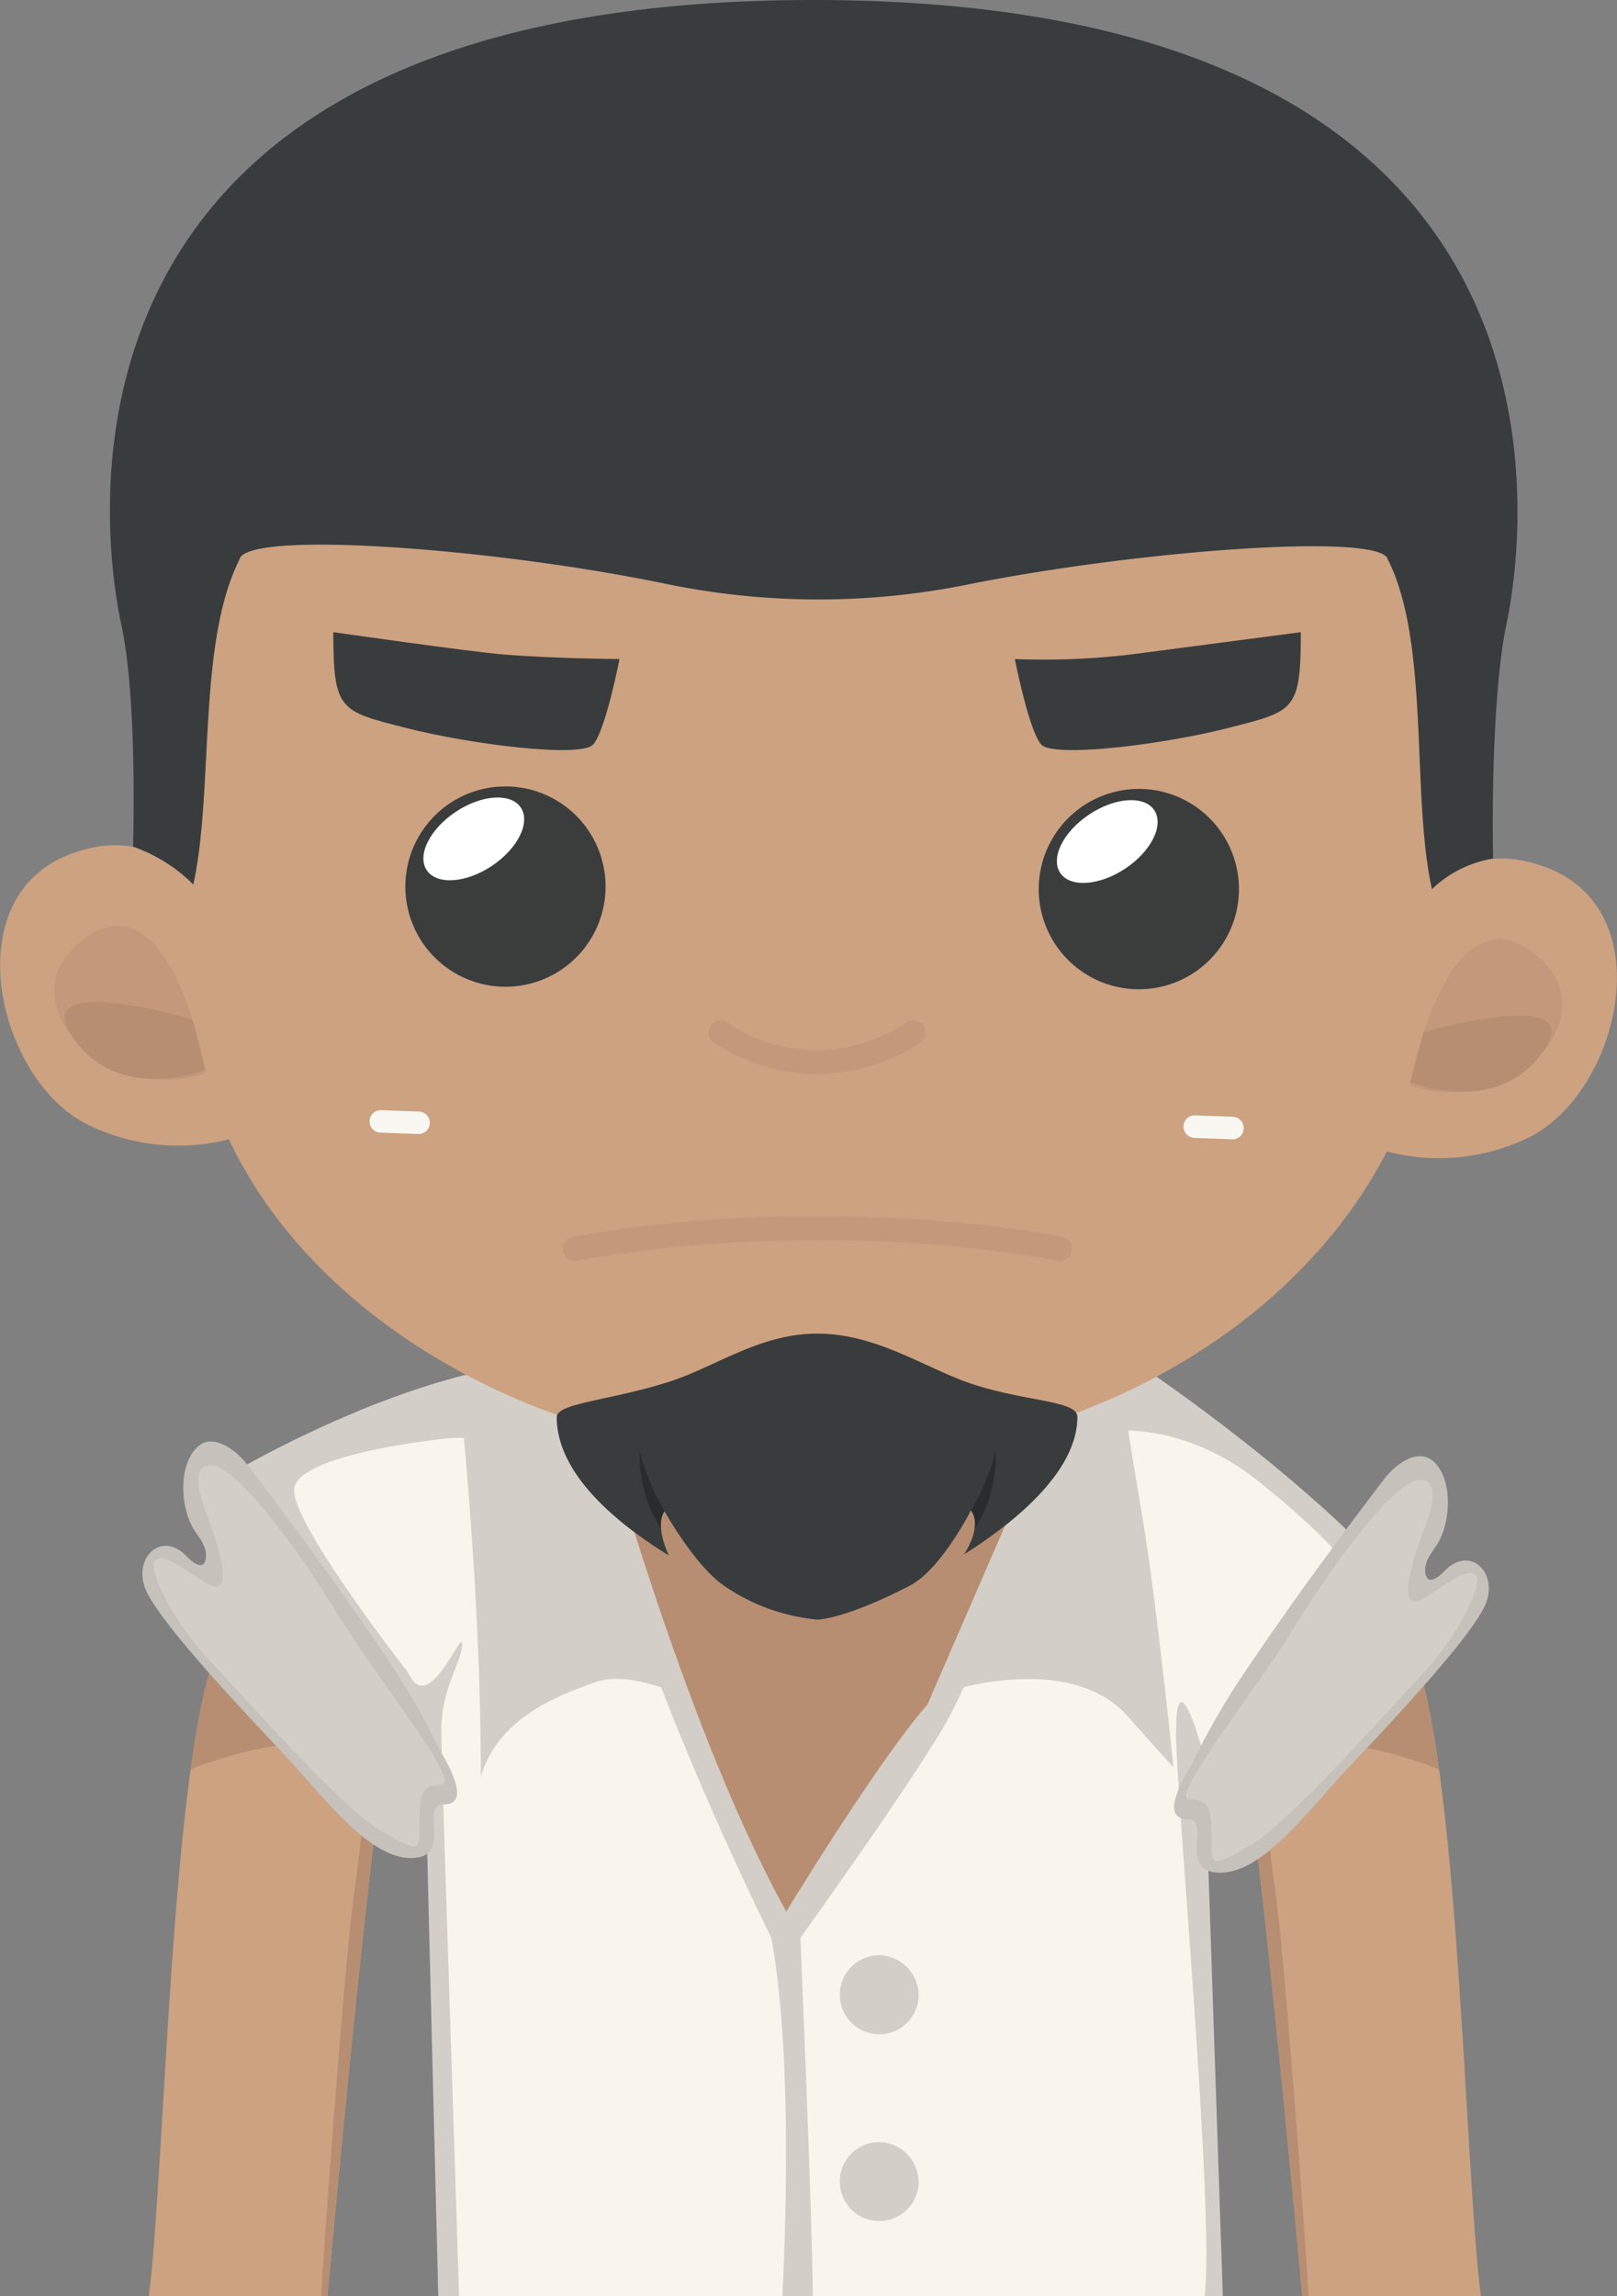 <svg xmlns="http://www.w3.org/2000/svg" viewBox="0 0 183.18 260"><rect x="0" y="0" width="183.18" height="260" fill="#808080" stroke="none"/><defs><style>.cls-1{fill:#cca281;}.cls-2{fill:#b78e72;}.cls-3{fill:#d3cec7;}.cls-4{fill:#f9f5ed;}.cls-5{fill:#c6c1ba;}.cls-6{fill:#f9f7f2;}.cls-7{fill:#c4987a;}.cls-8{fill:#393c3d;}.cls-9{fill:#3b3d3d;}.cls-10{fill:#fff;}.cls-11{fill:#292c2d;}</style></defs><title>资源 27</title><g id="图层_2" data-name="图层 2"><g id="Layer_1" data-name="Layer 1"><path class="cls-1" d="M167.76,260H147.53s-5-54.73-6.77-61.59c-1.15-4.35-7.19-11.45-7.19-11.45l-3.15-27.08s19.26,2.88,29.49,26.59C165.27,198.89,165.91,245.57,167.76,260Z"/><path class="cls-2" d="M148.24,260c-.61-10.4-2.38-32.73-3.17-40.68-1.13-11.39-3.78-21.13,1.54-21.84,5.81-.78,12.89,1.44,16.41,2.86-.82-6-1.83-10.9-3.11-13.87-10.23-23.71-29.49-26.59-29.49-26.59L133.57,187s6,7.1,7.19,11.45c1.79,6.86,6.77,61.59,6.77,61.59Z"/><path class="cls-1" d="M16.86,260H37.09s5-54.73,6.77-61.59C45,194.06,51.05,187,51.05,187l3.15-27.08s-19.26,2.88-29.49,26.59C19.35,198.89,18.71,245.57,16.86,260Z"/><path class="cls-2" d="M36.38,260c.6-10.4,2.38-32.73,3.17-40.68,1.13-11.39,3.78-21.13-1.54-21.84-5.81-.78-12.89,1.44-16.41,2.86.82-6,1.83-10.9,3.11-13.87,10.23-23.71,29.49-26.59,29.49-26.59L51.05,187s-6,7.1-7.19,11.45c-1.8,6.86-6.77,61.59-6.77,61.59Z"/><rect class="cls-2" x="64.33" y="141.48" width="64.28" height="97.22"/><path class="cls-3" d="M127.82,153.7h-5.68L105.07,193s-4.41,4.61-16,23.43c-12.7-22.88-22.77-62.15-22.77-62.15C49.48,152.69,25.2,167.4,25.2,167.4l22.92,31.36L49.65,260h88.88l-1.9-56.08s6.7-2.95,27.16-17.71C153.89,170.74,127.82,153.7,127.82,153.7Z"/><path class="cls-4" d="M70.69,178.83c-5.17-17.46-19.75-16-19.75-16s-17.63,1.72-17.63,5.9,12.93,20.66,12.93,20.66c2.35,5.17,6.11-5.16,6.11-3.2S50,191.13,50,195.81c0,4,1.57,49.45,2,64.19H88.64c.45-9.7,1-28.21-1.26-40.58C87.38,219.42,75.86,196.3,70.69,178.83Z"/><path class="cls-4" d="M142.63,167.77c-10.11-8.12-21.25-6.18-21.87-3.45s-10.1,23.86-12.93,29.52-17.16,25.58-17.16,25.58S92,250.21,92.08,260h44.38c1.17-9.3-3.24-57.12-3.24-63.7,0-7.14,1.89-2.22,3.3,2.95,0,0,11.52-6.64,18.1-10.33S152.74,175.88,142.63,167.77Z"/><path class="cls-3" d="M54.47,201.16c1.94-6.64,8.81-9.23,13-10.7s10.79,2,10.79,2c-7.2-19.21-12-38.11-12-38.11a42.29,42.29,0,0,0-14.38,1.59C52.69,163.64,54.47,182.56,54.47,201.16Z"/><path class="cls-3" d="M122.14,153.7,105.52,192c5.2-1.64,16-4.06,21.94,2,4.41,5,5.47,6.09,5.47,6.09s-1.85-18.36-3.53-28.41c-1-5.83-2.12-13-2.91-17.94Z"/><path class="cls-5" d="M28,165.82c5.33,7,10.6,14.17,15.55,21.51a81.84,81.84,0,0,1,5.9,10.09c.62,1.31,4.39,6.89.8,6.89-2.81,0,1.23,6.07-3.69,6.07s-10-7.1-14.63-12-14.28-15.13-15.52-18.63,1.94-6.46,4.76-3.51c.81.85,2.06,1.68,2.16,0,.08-1.31-.91-2.25-1.49-3.28-1.36-2.39-1.64-6.88.4-9C24,162.1,26.7,164.14,28,165.82Z"/><path class="cls-3" d="M23.2,170.84s-2.12-5.17.82-4.92,9.88,9.72,14.23,16.85S52.47,202.08,50,202.08s-2.47,1.48-2.47,4.55,0,3.2-4.46.61-15.81-15.55-19.52-19.43-6.87-10.14-6-11.07,2.7.5,5.52,2.34S26,178.34,23.2,170.84Z"/><path class="cls-5" d="M156.79,167.48c-5.33,7-10.61,14.17-15.55,21.52a81,81,0,0,0-5.9,10.08c-.63,1.31-4.39,6.89-.8,6.89,2.8,0-1.23,6.07,3.69,6.07s10-7.1,14.63-12,14.28-15.13,15.52-18.63-1.94-6.46-4.76-3.51c-.82.85-2.06,1.68-2.17,0-.07-1.31.92-2.25,1.5-3.28,1.36-2.39,1.64-6.88-.4-9C160.74,163.76,158.06,165.8,156.79,167.48Z"/><path class="cls-3" d="M161.56,172.5s2.11-5.16-.82-4.92-9.88,9.72-14.23,16.85-14.22,19.31-11.75,19.31,2.47,1.48,2.47,4.55,0,3.2,4.46.61,15.81-15.55,19.52-19.43,6.87-10.14,6-11.07-2.7.5-5.52,2.34S158.74,180,161.56,172.5Z"/><path class="cls-3" d="M104.07,226.06a4.47,4.47,0,1,1-4.46-4.67A4.57,4.57,0,0,1,104.07,226.06Z"/><path class="cls-3" d="M104.07,247.22a4.47,4.47,0,1,1-4.46-4.68A4.57,4.57,0,0,1,104.07,247.22Z"/><path class="cls-1" d="M162.48,49.86l-138.7-.17s.68,23.6-1.2,38.71c-1.08,8.68-.48,16.18-.71,19.59C19.82,139.3,53,165,91.81,165.25s70.46-25,70.66-56.35A85.46,85.46,0,0,0,162,98.51c-.27-2.64-.27-5.52-.41-8.78C160.93,75.62,162.48,49.86,162.48,49.86Z"/><path class="cls-6" d="M48.69,127.18a1.27,1.27,0,0,1-1.31,1.22l-4.29-.16a1.26,1.26,0,0,1-1.22-1.31h0a1.27,1.27,0,0,1,1.32-1.23l4.28.16a1.27,1.27,0,0,1,1.22,1.32Z"/><path class="cls-6" d="M140.89,127.78a1.26,1.26,0,0,1-1.31,1.22l-4.28-.16a1.28,1.28,0,0,1-1.23-1.32h0a1.28,1.28,0,0,1,1.32-1.23l4.28.16a1.28,1.28,0,0,1,1.22,1.33Z"/><path class="cls-1" d="M153.48,129.1a23.32,23.32,0,0,0,19.62-.26c10.3-5,15.37-25.7,2-30.65s-17.44,10.39-17.44,10.39Z"/><path class="cls-7" d="M159.69,122.81s4.24-22.64,14.14-14.82c6.08,4.8,2.47,11.52-3.17,14.27C167.11,124,162.51,124.13,159.69,122.81Z"/><path class="cls-2" d="M159.81,122.55l1.47-5.7s18.83-5.37,13.55,2.18S159.81,122.55,159.81,122.55Z"/><path class="cls-1" d="M29.45,127.8a23.3,23.3,0,0,1-19.61-.51c-10.23-5.17-15-25.9-1.64-30.67s17.32,10.61,17.32,10.61Z"/><path class="cls-7" d="M23.33,121.43s-3.95-22.69-13.95-15c-6.14,4.72-2.62,11.48,3,14.3C15.89,122.51,20.49,122.72,23.33,121.43Z"/><path class="cls-2" d="M23.21,121.17l-1.4-5.72s-18.75-5.62-13.57,2S23.21,121.17,23.21,121.17Z"/><path class="cls-8" d="M92.13,0C2.66,0,11.59,60.66,13.73,70.66c1.54,7.16,1.48,19.08,1.35,25.21a18.15,18.15,0,0,1,6.82,4.28c2.34-10.6.43-27.31,5.23-36.8.68-3.35,28.75-1.3,48.27,2.75a85.32,85.32,0,0,0,34.14.1c19.62-3.93,47.06-5.92,47.68-2.85,4.8,9.49,2.62,26.72,5,37.33a13,13,0,0,1,6.93-3.47c-.14-6.13,0-19.39,1.51-26.55C172.76,60.66,181.6,0,92.13,0Z"/><path class="cls-7" d="M92.59,121.6A21.32,21.32,0,0,1,80.82,118a1.37,1.37,0,0,1,1.66-2.18c.38.29,9.36,6.86,20.26-.06a1.36,1.36,0,0,1,1.46,2.3A21.35,21.35,0,0,1,92.59,121.6Z"/><path class="cls-9" d="M138.46,94.4a11.34,11.34,0,1,1-15.73-3.17A11.33,11.33,0,0,1,138.46,94.4Z"/><path class="cls-10" d="M130.76,91.74c1.13,1.7-.35,4.66-3.29,6.61s-6.25,2.18-7.37.48.35-4.65,3.29-6.61S129.64,90.05,130.76,91.74Z"/><path class="cls-9" d="M66.7,94.1A11.34,11.34,0,1,1,51,90.93,11.34,11.34,0,0,1,66.7,94.1Z"/><path class="cls-10" d="M59,91.44c1.13,1.69-.35,4.65-3.29,6.61s-6.25,2.17-7.37.48.34-4.65,3.29-6.61S57.87,89.75,59,91.44Z"/><path class="cls-8" d="M122.05,160.44c0-1.87-5.61-1.69-11.78-3.69C104.89,155,99.43,151,92.56,151c-6.49,0-11.55,3.79-16.78,5.46-6.66,2.13-12.71,2.39-12.71,4,0,6.06,6.05,11.57,12.7,15.66,0,0-1.65-3.35-.49-5,0,0,3.51,6.28,6.82,8.48a22.31,22.31,0,0,0,10.46,3.78c1.28,0,5.07-1,10.58-3.88C106.68,177.59,110,171,110,171c1.37,1.86-.79,5-.79,5C115.82,171.83,122.05,166.21,122.05,160.44Z"/><path class="cls-11" d="M112.8,164.34A26.21,26.21,0,0,1,110,171a2.76,2.76,0,0,1,.4,2.13A15.34,15.34,0,0,0,112.8,164.34Z"/><path class="cls-11" d="M72.47,164.34a15.31,15.31,0,0,0,2.43,8.82h0a3.1,3.1,0,0,1,.38-2.1A26.42,26.42,0,0,1,72.47,164.34Z"/><path class="cls-8" d="M147.36,71.58,128.15,74.1a83.73,83.73,0,0,1-13.18.52s1.59,8.17,3,9.69,13.81,0,21.24-1.9S147.36,80.51,147.36,71.58Z"/><path class="cls-8" d="M37.76,71.58S53.11,73.78,57,74.1c5.83.48,13.18.52,13.18.52s-1.59,8.17-3,9.69-13.8,0-21.23-1.9S37.76,80.51,37.76,71.58Z"/><path class="cls-7" d="M92.74,137.72c16.52,0,27.08,2.23,27.52,2.33a1.37,1.37,0,1,1-.58,2.67,143.42,143.42,0,0,0-26.94-2.26,150.16,150.16,0,0,0-27.31,2.26,1.36,1.36,0,1,1-.56-2.67A148.37,148.37,0,0,1,92.74,137.72Z"/></g></g></svg>